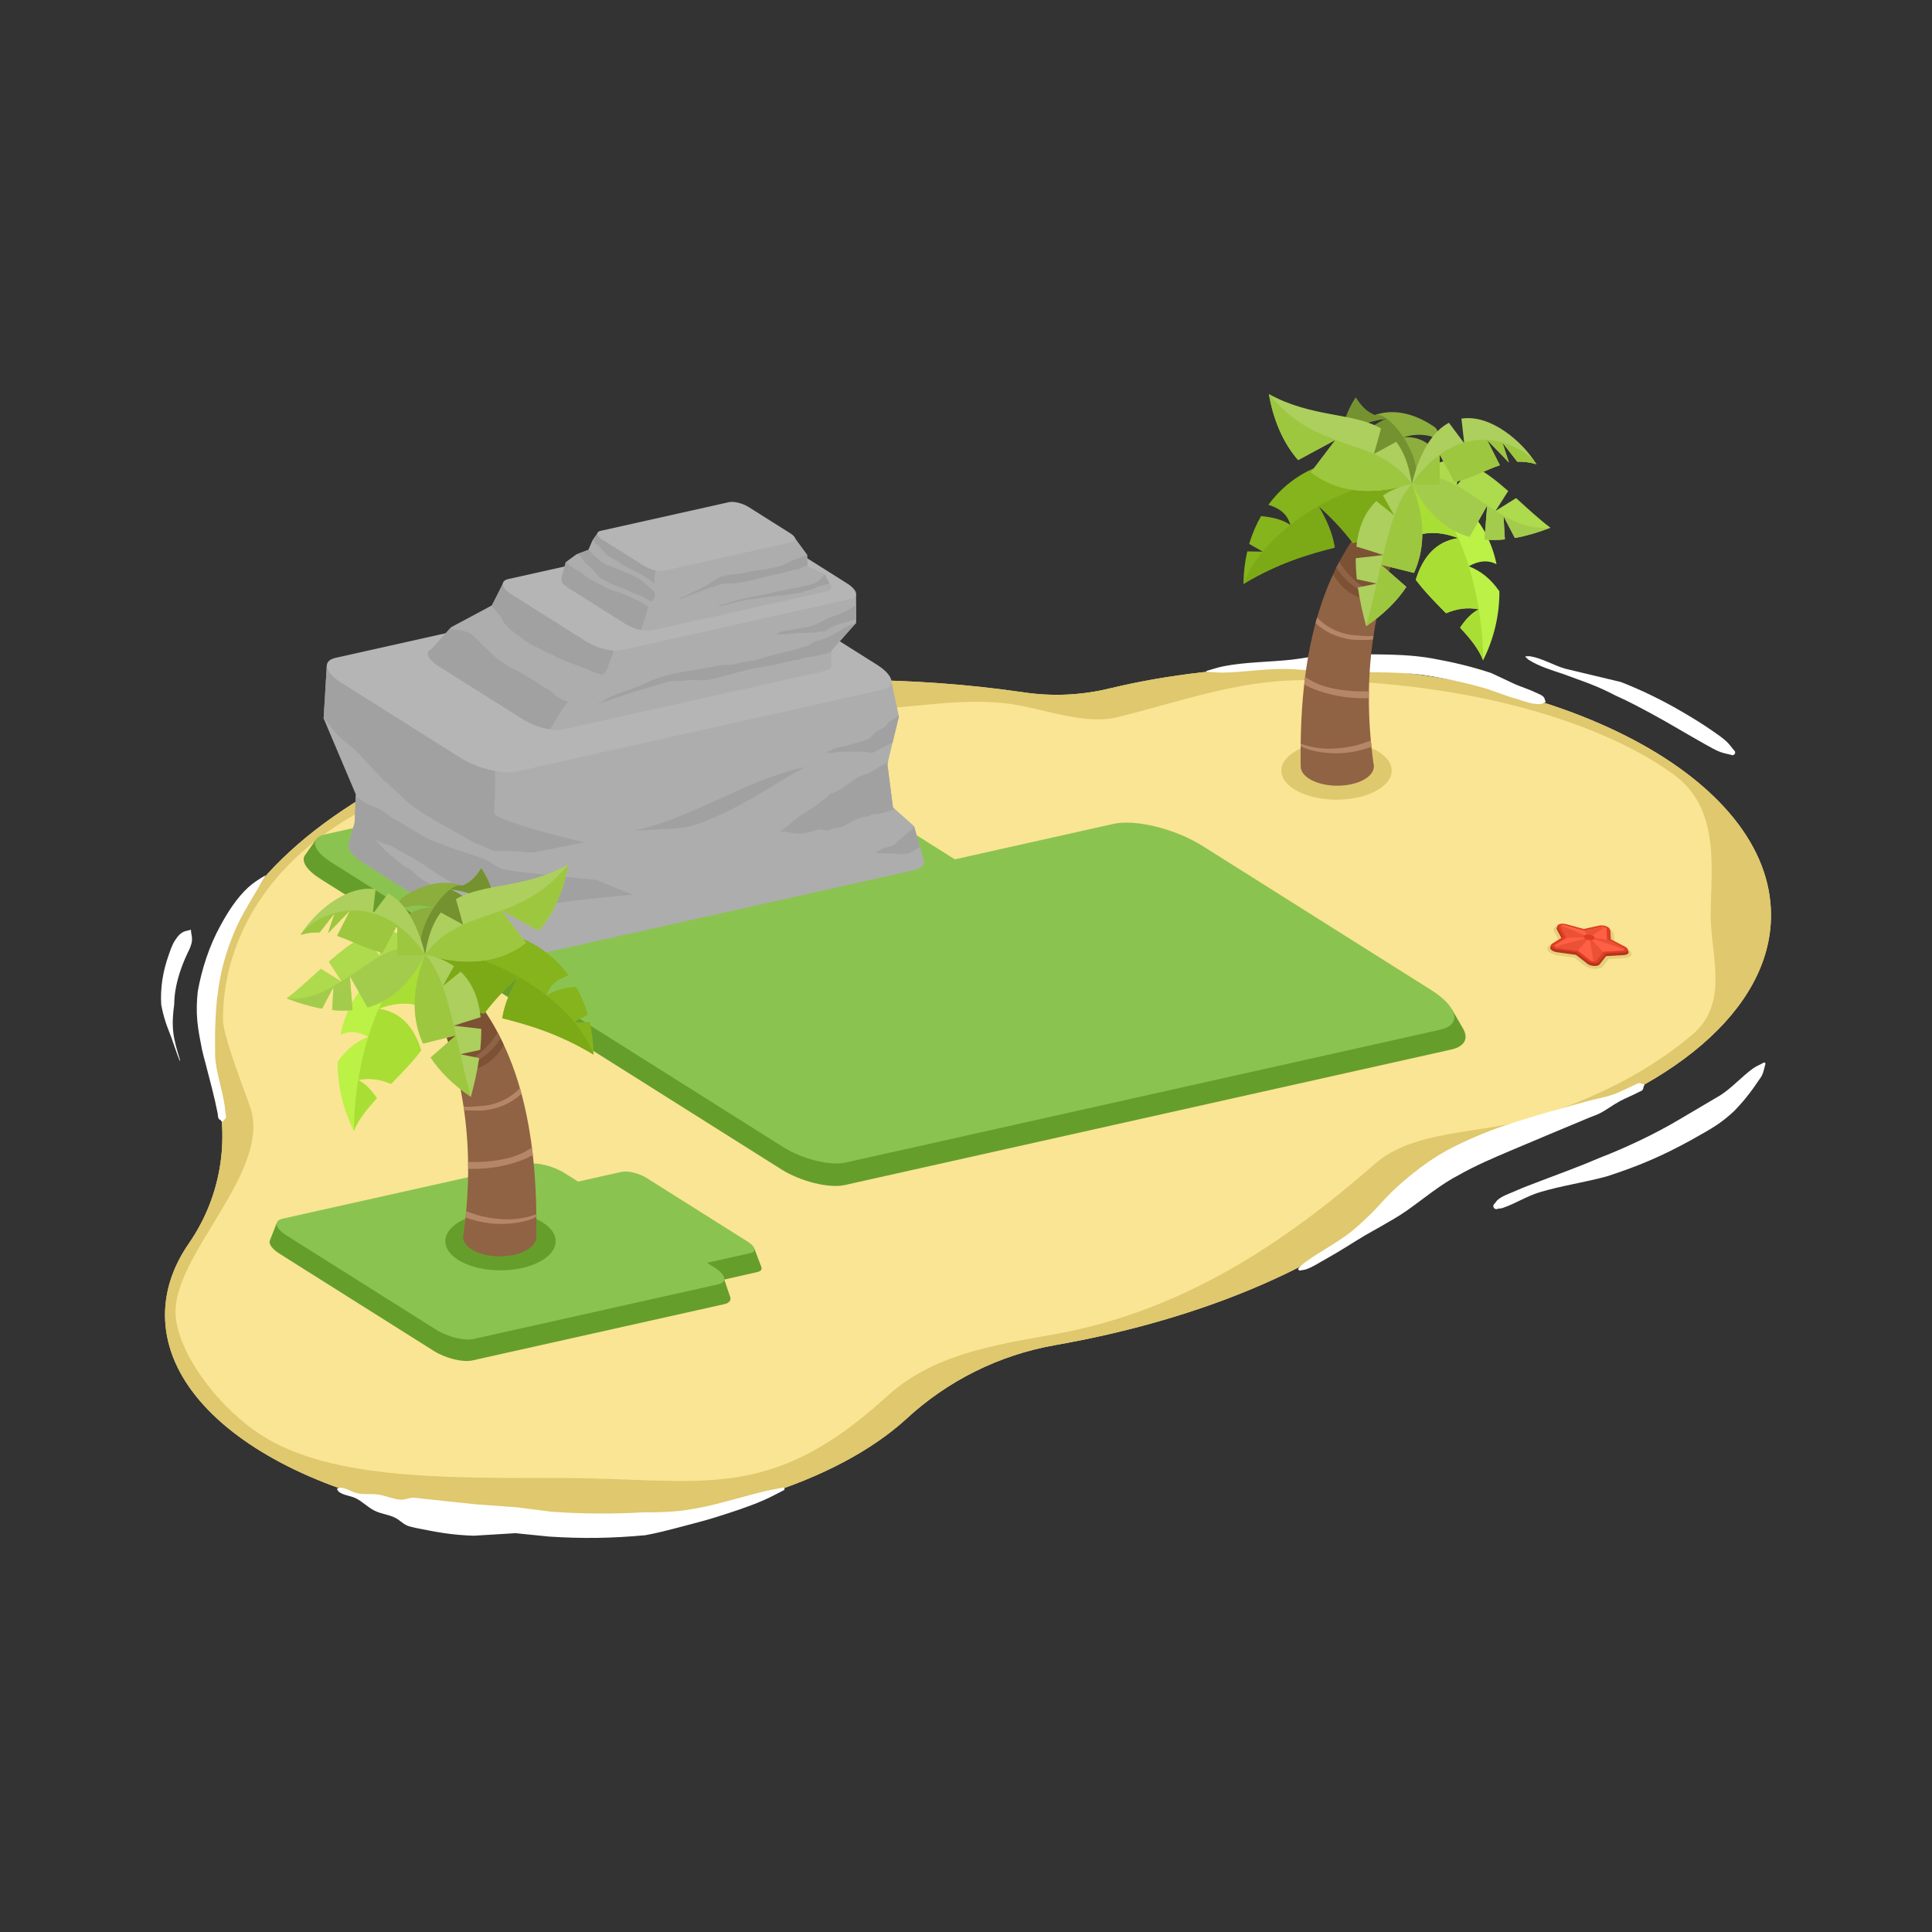<?xml version="1.0" encoding="UTF-8" standalone="no"?><!DOCTYPE svg PUBLIC "-//W3C//DTD SVG 1.1//EN" "http://www.w3.org/Graphics/SVG/1.1/DTD/svg11.dtd"><svg width="100%" height="100%" viewBox="0 0 300 300" version="1.1" xmlns="http://www.w3.org/2000/svg" xmlns:xlink="http://www.w3.org/1999/xlink" xml:space="preserve" xmlns:serif="http://www.serif.com/" style="fill-rule:evenodd;clip-rule:evenodd;stroke-linejoin:round;stroke-miterlimit:2;"><rect x="0" y="0" width="300" height="300" fill="#333333" stroke="none"/><g id="_250" serif:id="250"><g id="_10" serif:id="10"><g><path d="M163.753,208.884c-8.617,1.531 -16.613,5.508 -23.034,11.456c-10.67,9.722 -30.658,16.328 -53.547,16.328c-33.97,0 -61.549,-14.551 -61.549,-32.474c-0,-3.921 1.319,-7.68 3.737,-11.161c5.138,-7.446 6.539,-16.852 3.792,-25.473c-0.96,-2.916 -1.453,-5.918 -1.453,-8.98c-0,-29.245 45,-52.988 100.429,-52.988c9.26,0 18.228,0.663 26.745,1.903c4.503,0.683 9.096,0.474 13.518,-0.615c9.024,-2.159 19.021,-3.333 29.534,-3.333c40.331,0 73.075,17.277 73.075,38.556c-0,14.72 -15.668,27.524 -38.678,34.02c-6.775,1.901 -13.042,5.289 -18.342,9.918c-12.255,10.663 -31.435,18.851 -54.227,22.843Z" style="fill:#f9e594;"/><path d="M163.753,208.884c-8.617,1.531 -16.613,5.508 -23.034,11.456c-10.67,9.722 -30.658,16.328 -53.547,16.328c-33.97,0 -61.549,-14.551 -61.549,-32.474c-0,-3.921 1.319,-7.68 3.737,-11.161c5.138,-7.446 6.539,-16.852 3.792,-25.473c-0.96,-2.916 -1.453,-5.918 -1.453,-8.98c-0,-29.245 45,-52.988 100.429,-52.988c9.26,0 18.228,0.663 26.745,1.903c4.503,0.683 9.096,0.474 13.518,-0.615c9.024,-2.159 19.021,-3.333 29.534,-3.333c40.331,0 73.075,17.277 73.075,38.556c-0,14.72 -15.668,27.524 -38.678,34.02c-6.775,1.901 -13.042,5.289 -18.342,9.918c-12.255,10.663 -31.435,18.851 -54.227,22.843Zm-0.203,-1.663c21.836,-3.825 38.303,-16.353 50.037,-26.562c5.818,-5.081 15.663,-4.604 23.093,-6.688c10.769,-3.041 19.849,-7.926 26.208,-13.405c5.649,-4.866 2.749,-12.259 2.749,-18.378c-0,-7.179 1.651,-16.604 -5.829,-21.986c-12.685,-9.129 -34.636,-14.583 -57.714,-14.583c-10.126,-0 -19.927,3.668 -28.621,5.747c-4.996,1.228 -11.203,-1.249 -16.29,-2.019c-8.303,-1.208 -16.029,0.86 -25.055,0.86c-32.136,0 -64.073,6.596 -81.738,19.307c-10.799,7.771 -15.772,18.447 -15.772,28.812c-0,2.57 3.469,11.279 4.274,13.727c0.005,0.014 0.009,0.028 0.014,0.042c3.18,9.981 -12.229,22.907 -11.636,32.099c0.376,5.824 6.086,13.51 12.167,17.886c10.588,7.619 28.474,7.429 47.735,7.429c21.524,0 32.03,4.18 50.411,-12.555c7.07,-6.549 16.467,-8.045 25.956,-9.731l0.011,-0.002Z" style="fill:#dfc86d;"/><path d="M50.297,131.701l63.024,-14.082c2.442,-0.545 6.862,0.548 9.865,2.44l25.296,15.94l25.125,-5.614c3.487,-0.779 9.8,0.782 14.088,3.485l36.182,22.799c0.281,0.177 0.545,0.354 0.794,0.531l0.775,-0.492l1.643,2.853c0.059,0.099 0.115,0.197 0.169,0.295c0.761,1.462 0.154,2.656 -1.927,3.121l-94.146,21.036c-2.442,0.546 -6.862,-0.548 -9.865,-2.44l-71.578,-45.103c-2.138,-1.348 -2.985,-2.739 -2.414,-3.626c0.022,-0.033 0.046,-0.065 0.071,-0.098l1.663,-2.381l1.235,1.336Z" style="fill:#669e2c;"/><path d="M148.266,133.439l24.638,-5.506c3.419,-0.763 9.609,0.768 13.815,3.418l35.48,22.357c4.206,2.65 4.844,5.422 1.425,6.186l-92.319,20.627c-2.394,0.535 -6.729,-0.537 -9.674,-2.392l-70.189,-44.229c-2.945,-1.855 -3.392,-3.796 -0.998,-4.331l63.344,-14.154c2.394,-0.534 6.728,0.538 9.673,2.393l24.805,15.631Z" style="fill:#8bc350;"/><path d="M118.187,196.653c0.195,0.405 0.015,0.734 -0.567,0.864l-5.156,1.171l0.887,2.603c0.026,0.069 0.047,0.137 0.064,0.203c0.098,0.474 -0.205,0.848 -0.933,1.011l-39.142,8.745c-1.479,0.331 -4.158,-0.332 -5.978,-1.478l-23.933,-15.082c-1.111,-0.699 -1.647,-1.419 -1.559,-1.948l-0.01,-0.003l0.021,-0.053c0.017,-0.051 0.036,-0.101 0.059,-0.15l1.047,-2.661l4.408,1.115l34.559,-7.722c1.479,-0.331 4.157,0.332 5.977,1.479l2.125,1.338l6.956,-1.554c0.999,-0.223 2.807,0.224 4.035,0.998l14.184,8.938l1.91,-0.578l1.046,2.764Z" style="fill:#669e2c;"/><path d="M89.767,183.478l6.756,-1.51c0.97,-0.217 2.726,0.218 3.918,0.969l15.69,9.887c1.193,0.752 1.374,1.538 0.405,1.755l-6.756,1.509l1.167,0.735c1.767,1.114 2.035,2.279 0.598,2.6l-38.011,8.493c-1.437,0.321 -4.038,-0.323 -5.805,-1.436l-23.243,-14.646c-1.767,-1.114 -2.035,-2.278 -0.598,-2.599l38.011,-8.493c1.437,-0.321 4.038,0.322 5.805,1.435l2.063,1.301Z" style="fill:#8bc350;"/></g><g><path d="M242.016,145.957l-0.724,-1.357c-0.167,-0.314 -0.006,-0.611 0.421,-0.774c0.428,-0.163 1.053,-0.168 1.631,-0.011l2.5,0.678l2.158,-0.478c0.499,-0.11 1.142,-0.052 1.679,0.153c0.536,0.205 0.881,0.523 0.898,0.831l0.074,1.329l2.057,1.062c0.476,0.246 0.713,0.579 0.617,0.869c-0.095,0.29 -0.508,0.491 -1.075,0.524l-2.455,0.144l-0.885,1.134c-0.205,0.262 -0.703,0.409 -1.299,0.384c-0.595,-0.026 -1.194,-0.22 -1.562,-0.507l-1.592,-1.24l-2.604,-0.362c-0.603,-0.083 -1.147,-0.325 -1.419,-0.631c-0.273,-0.306 -0.231,-0.627 0.109,-0.837l1.471,-0.911Zm-0.013,1.537l3.036,0.421c0.176,0.024 0.34,0.087 0.448,0.171l1.855,1.446l1.033,-1.322c0.059,-0.077 0.19,-0.127 0.356,-0.137l2.861,-0.167l-2.398,-1.238c-0.139,-0.072 -0.222,-0.166 -0.227,-0.256l-0.087,-1.549l-2.515,0.557c-0.146,0.032 -0.328,0.024 -0.497,-0.022l-2.915,-0.79l0.844,1.583c0.049,0.091 0.02,0.18 -0.079,0.241l-1.715,1.062Zm4.369,-2.816c0.007,0.004 0.013,0.009 0.019,0.014l0.002,-0c-0.007,-0.005 -0.014,-0.01 -0.021,-0.014Z" style="fill:#e5d079;"/><path d="M250.048,144.626c0.006,0.021 0.009,0.042 0.01,0.063c0,-0 0.084,1.503 0.084,1.503l2.605,1.203l0.124,0.387l0.001,0.003c0.019,0.06 0.02,0.12 0.001,0.178c-0.062,0.19 -0.333,0.322 -0.706,0.344l-2.775,0.163l-1.001,1.282c-0.135,0.172 -0.462,0.269 -0.853,0.252c-0.391,-0.017 -0.785,-0.144 -1.027,-0.333l-1.799,-1.402l-2.944,-0.408c-0.396,-0.055 -0.753,-0.214 -0.932,-0.415c-0.096,-0.108 -0.133,-0.218 -0.112,-0.319c0.005,-0.019 0.012,-0.039 0.019,-0.058l0.117,-0.354l1.711,-0.848l-0.819,-1.535c-0.045,-0.084 -0.054,-0.166 -0.03,-0.241c0.002,-0.006 0.125,-0.35 0.125,-0.35l4.08,0.842l4.052,-0.291l0.069,0.334Z" style="fill:#b6341e;"/><path d="M241.859,144.006c-0.108,-0.202 -0.004,-0.393 0.27,-0.498c0.275,-0.105 0.677,-0.107 1.049,-0.007c-0,0 2.767,0.75 2.767,0.75l2.387,-0.528c0.321,-0.071 0.735,-0.034 1.08,0.098c0.345,0.132 0.566,0.336 0.578,0.534c-0,0 0.082,1.471 0.082,1.471l2.277,1.176c0.306,0.158 0.458,0.372 0.396,0.558c-0.061,0.187 -0.326,0.316 -0.691,0.337c-0,0 -2.717,0.16 -2.717,0.16l-0.98,1.254c-0.132,0.169 -0.452,0.264 -0.835,0.247c-0.383,-0.016 -0.768,-0.141 -1.004,-0.326c-0,0 -1.762,-1.372 -1.762,-1.372l-2.882,-0.4c-0.387,-0.054 -0.737,-0.209 -0.912,-0.406c-0.176,-0.196 -0.149,-0.403 0.07,-0.538c0,-0 1.628,-1.008 1.628,-1.008l-0.801,-1.502Zm0.502,-0.012l0.87,1.63l-1.767,1.094c-0.111,0.069 -0.125,0.174 -0.036,0.273c0.089,0.1 0.267,0.179 0.463,0.206l3.129,0.434l1.912,1.49c0.12,0.094 0.315,0.157 0.51,0.165c0.194,0.009 0.356,-0.039 0.423,-0.125l1.064,-1.362l2.949,-0.173c0.185,-0.011 0.319,-0.076 0.351,-0.171c0.031,-0.095 -0.046,-0.203 -0.202,-0.283l-2.471,-1.276l-0.09,-1.597c-0.005,-0.1 -0.117,-0.204 -0.292,-0.271c-0.175,-0.067 -0.385,-0.086 -0.548,-0.05l-2.592,0.574l-3.003,-0.814c-0.189,-0.051 -0.393,-0.05 -0.532,0.003c-0.14,0.054 -0.192,0.15 -0.138,0.253Z" style="fill:#df3e22;"/><path d="M242.361,143.994c-0.054,-0.103 -0.002,-0.199 0.138,-0.253c0.139,-0.053 0.343,-0.054 0.532,-0.003l3.003,0.814l2.592,-0.574c0.163,-0.036 0.373,-0.017 0.548,0.05c0.175,0.067 0.287,0.171 0.292,0.271l0.09,1.597l2.471,1.276c0.156,0.08 0.233,0.188 0.202,0.283c-0.032,0.095 -0.166,0.16 -0.351,0.171l-2.949,0.173l-1.064,1.362c-0.067,0.086 -0.229,0.134 -0.423,0.125c-0.195,-0.008 -0.39,-0.071 -0.51,-0.165l-1.912,-1.49l-3.129,-0.434c-0.196,-0.027 -0.374,-0.106 -0.463,-0.206c-0.089,-0.099 -0.075,-0.204 0.036,-0.273l1.767,-1.094l-0.87,-1.63Z" style="fill:#ff6045;"/><path d="M243.231,145.624l-0.87,-1.63c-0.054,-0.103 -0.002,-0.199 0.138,-0.253l4.304,1.814l-3.572,0.069Zm3.572,-0.069l-0.769,-1.003l2.592,-0.574c0.163,-0.036 0.373,-0.017 0.548,0.05l-2.371,1.527Zm-0,0l2.753,0.341l2.471,1.276c0.156,0.08 0.233,0.188 0.202,0.283l-5.426,-1.9Zm-0,0l2.126,2.244l-1.064,1.362c-0.067,0.086 -0.229,0.134 -0.423,0.125l-0.639,-3.731Zm-0,0l-1.783,2.076l-3.129,-0.434c-0.196,-0.027 -0.374,-0.106 -0.463,-0.206l5.375,-1.436Z" style="fill:#eb5137;"/><path d="M246.178,145.161c0.334,-0.128 0.876,-0.061 1.208,0.149c0.333,0.21 0.332,0.484 -0.002,0.612c-0.334,0.128 -0.876,0.061 -1.209,-0.149c-0.332,-0.21 -0.331,-0.484 0.003,-0.612Z" style="fill:#df3e22;"/></g><path d="M121.534,230.997c0.115,-0.041 0.242,0.02 0.282,0.135c0.041,0.116 -0.02,0.242 -0.135,0.283c-1.008,0.508 -1.978,1.047 -3.021,1.503c-2.391,1.048 -4.897,1.845 -7.398,2.638c-1.804,0.572 -3.633,1.029 -5.455,1.509c-1.87,0.493 -3.706,0.981 -5.603,1.322c-2.473,0.229 -4.956,0.377 -7.442,0.413c-2.487,0.037 -4.976,-0.04 -7.456,-0.197l-5.268,-0.531l-6.495,0.394c-1.532,-0.052 -3.084,-0.18 -4.623,-0.408c-1.483,-0.22 -2.95,-0.531 -4.399,-0.81c-0.456,-0.122 -0.927,-0.185 -1.356,-0.385c-0.707,-0.33 -1.129,-0.853 -1.831,-1.2c-0.999,-0.495 -2.169,-0.581 -3.169,-1.084c-1.049,-0.528 -1.795,-1.341 -2.831,-1.887c-0.87,-0.46 -1.975,-0.459 -2.738,-1.064c-0.134,-0.106 -0.133,-0.197 -0.229,-0.338c-0.042,-0.014 -0.064,-0.06 -0.05,-0.101c0.015,-0.041 0.06,-0.064 0.101,-0.05c0.161,-0.054 0.213,-0.127 0.383,-0.128c0.956,-0.01 1.797,0.698 2.746,0.882c1.118,0.216 2.166,0.013 3.293,0.195c0.886,0.143 1.722,0.496 2.599,0.668c0.264,0.052 0.524,0.114 0.792,0.118c0.702,0.01 1.239,-0.293 1.938,-0.309c0.365,-0.008 0.723,0.076 1.085,0.106l8.463,0.902l6.623,0.488l5.236,0.671c2.384,0.182 4.777,0.267 7.171,0.283c2.396,0.016 4.791,-0.033 7.18,-0.183c2.179,0.029 4.341,-0.035 6.509,-0.334c4.08,-0.563 8.032,-1.887 12.021,-2.868c1.029,-0.254 2.048,-0.417 3.077,-0.633Zm80.408,-33.73c-0.117,0.061 -0.261,0.016 -0.322,-0.1c-0.061,-0.117 -0.015,-0.261 0.101,-0.322c0.26,-0.237 0.466,-0.485 0.75,-0.698c2.333,-1.75 5.071,-3.073 7.386,-4.932c1.117,-0.896 2.121,-1.877 3.134,-2.844c1.062,-1.074 1.997,-2.19 3.053,-3.228c1.081,-1.063 2.236,-2.03 3.41,-2.979c1.602,-1.294 3.311,-2.462 5.166,-3.507c2.928,-1.543 5.945,-2.847 9.055,-3.894c4.25,-1.431 8.569,-2.598 12.891,-3.792c1.3,-0.36 2.609,-0.561 3.884,-1.003c1.251,-0.433 2.414,-1.087 3.633,-1.618c0.136,-0.06 0.265,-0.153 0.414,-0.162c0.274,-0.015 0.319,0.088 0.585,0.157c0.085,-0.045 0.191,-0.013 0.237,0.072c0.045,0.085 0.013,0.191 -0.072,0.237c-0.097,0.281 -0.029,0.389 -0.219,0.617c-0.104,0.124 -0.28,0.162 -0.422,0.239c-1.024,0.554 -2.117,0.964 -3.138,1.515c-1.1,0.593 -2.05,1.361 -3.171,1.911c-0.47,0.23 -0.973,0.383 -1.456,0.584c-4.129,1.715 -8.236,3.44 -12.353,5.184c-2.652,1.124 -5.303,2.25 -7.832,3.68c-3.046,1.563 -5.524,3.718 -8.248,5.624c-1.239,0.867 -2.536,1.59 -3.868,2.364c-0.874,0.514 -1.767,0.971 -2.653,1.501c-2,1.197 -3.97,2.503 -6.021,3.628c-1.013,0.556 -1.971,1.227 -3.046,1.594c-0.296,0.101 -0.573,0.115 -0.878,0.172Zm-167.165,-23.381c0.012,0.139 -0.092,0.261 -0.23,0.272c-0.139,0.011 -0.261,-0.092 -0.272,-0.231c-0.158,-0.106 -0.194,-0.035 -0.299,-0.194c-0.162,-0.245 -0.122,-0.57 -0.178,-0.857c-0.514,-2.639 -1.237,-5.234 -1.904,-7.827c-0.176,-0.686 -0.375,-1.352 -0.52,-2.046c-0.274,-1.413 -0.589,-2.905 -0.733,-4.434c-0.148,-1.578 -0.095,-3.165 0.073,-4.649c0.616,-3.417 1.735,-6.93 3.469,-10.112c1.203,-2.208 2.562,-4.359 4.365,-6.02c0.812,-0.747 1.694,-1.281 2.62,-1.845c0.011,-0.011 0.029,-0.011 0.039,0.001c0.011,0.011 0.011,0.029 -0.001,0.039c-0.59,0.874 -1.016,1.774 -1.573,2.693c-1.193,1.972 -2.391,3.98 -3.3,6.162c-1.286,3.083 -2.184,6.343 -2.524,9.526c-0.133,0.783 -0.195,1.602 -0.255,2.435c-0.147,2.014 -0.192,4.093 -0.152,6.005c-0.007,0.655 -0.015,1.3 0.063,1.95c0.323,2.674 1.318,5.259 1.542,7.954c0.026,0.308 0.15,0.639 0.03,0.926c-0.075,0.178 -0.119,0.12 -0.26,0.252Zm-6.809,-9.243c0.008,0.022 -0.003,0.046 -0.025,0.054c-0.022,0.008 -0.046,-0.004 -0.054,-0.025c-0.467,-1.134 -0.836,-2.345 -1.269,-3.539c-0.295,-0.814 -0.629,-1.582 -0.895,-2.4c-0.298,-0.914 -0.519,-1.805 -0.691,-2.726c-0.162,-2.565 0.259,-5.183 1.133,-7.64c0.288,-0.81 0.549,-1.649 1.021,-2.361c0.3,-0.453 0.598,-0.881 1.051,-1.171c0.482,-0.308 0.688,-0.252 1.229,-0.419c0.033,-0.051 0.1,-0.066 0.152,-0.034c0.051,0.033 0.066,0.101 0.033,0.152c0.044,0.614 0.207,0.865 0.158,1.486c-0.029,0.369 -0.135,0.7 -0.261,1.05c-0.117,0.326 -0.29,0.629 -0.437,0.944c-1.168,2.505 -2.04,5.207 -2.059,7.94c-0.198,1.438 -0.32,2.886 -0.142,4.375c0.178,1.488 0.633,2.93 1.056,4.314Zm204.631,23.046c-0.225,0.135 -0.518,0.061 -0.653,-0.165c-0.134,-0.225 -0.06,-0.518 0.165,-0.653c0.173,-0.215 0.285,-0.418 0.497,-0.594c0.749,-0.62 1.719,-0.904 2.604,-1.304c1.314,-0.593 2.672,-1.086 4.027,-1.603c3.104,-1.185 6.23,-2.312 9.242,-3.62c2.144,-0.821 4.216,-1.733 6.259,-2.713c2.034,-0.976 4.034,-2.023 6.001,-3.189l6.435,-3.8c1.808,-1.175 3.249,-2.84 5.006,-4.122c0.526,-0.384 1.019,-0.551 1.582,-0.863c0.074,-0.092 0.21,-0.106 0.302,-0.031c0.092,0.075 0.106,0.21 0.031,0.302c-0.164,0.568 -0.219,1.032 -0.466,1.578c-0.142,0.314 -0.359,0.578 -0.55,0.867c-1.14,1.723 -2.415,3.331 -3.846,4.786c-0.815,0.756 -1.669,1.455 -2.586,2.078c-1.305,0.886 -2.717,1.612 -4.079,2.4c-2.1,1.16 -4.22,2.22 -6.397,3.153c-2.169,0.93 -4.389,1.737 -6.666,2.47c-3.418,0.935 -6.994,1.435 -10.424,2.466c-2.004,0.602 -3.775,1.771 -5.75,2.441c-0.25,0.085 -0.473,0.069 -0.734,0.116Zm-45.213,-83.385c-0.036,0.004 -0.069,-0.022 -0.073,-0.057c-0.004,-0.036 0.021,-0.069 0.057,-0.073c0.877,-0.248 1.712,-0.539 2.607,-0.715c3.499,-0.686 7.106,-0.64 10.656,-1.035c1.929,-0.214 3.795,-0.653 5.728,-0.794c1.598,-0.116 3.202,-0.052 4.8,-0.046c2.218,0.033 4.455,0.019 6.68,0.146c1.525,0.087 3.044,0.241 4.548,0.507c1.544,0.28 3.091,0.592 4.622,0.967c1.538,0.376 3.061,0.813 4.558,1.308l3.719,1.748c1.13,0.474 2.309,0.836 3.411,1.382c0.348,0.173 0.733,0.288 0.985,0.582c0.214,0.249 0.145,0.326 0.267,0.629c0.054,0.022 0.08,0.084 0.058,0.137c-0.021,0.054 -0.083,0.08 -0.136,0.058c-0.307,0.121 -0.334,0.254 -0.664,0.275c-1.576,0.102 -3.07,-0.696 -4.604,-1.06l-3.795,-1.328c-1.16,-0.344 -2.335,-0.645 -3.518,-0.922c-1.78,-0.417 -3.577,-0.772 -5.373,-1.067c-1.4,-0.238 -2.813,-0.365 -4.231,-0.44c-2.187,-0.117 -4.386,-0.108 -6.567,-0.139c-1.573,-0.038 -3.15,0.01 -4.725,-0.052c-2.386,-0.094 -4.732,-0.432 -7.122,-0.442c-3.169,-0.013 -6.318,0.533 -9.479,0.569c-0.817,0.01 -1.595,-0.097 -2.409,-0.138Zm49.514,-2.275c-0.032,-0.012 -0.048,-0.046 -0.037,-0.078c0.012,-0.031 0.047,-0.048 0.078,-0.036c0.247,-0.005 0.449,-0.048 0.692,-0.006c1.895,0.324 3.583,1.399 5.435,1.93l8.636,2.065c3.222,1.269 6.318,2.772 9.291,4.502c1.769,1.029 3.522,2.094 5.196,3.278c0.671,0.475 1.351,0.93 1.945,1.499c0.431,0.412 0.716,0.847 1.102,1.302c0.198,0.125 0.258,0.388 0.133,0.586c-0.125,0.199 -0.388,0.258 -0.586,0.133c-0.577,-0.151 -1.093,-0.222 -1.651,-0.434c-0.766,-0.291 -1.469,-0.705 -2.186,-1.101c-2.825,-1.564 -5.565,-3.26 -8.402,-4.789c-1.872,-1.008 -3.742,-2.02 -5.701,-2.884c-1.303,-0.683 -2.587,-1.271 -3.919,-1.791c-1.355,-0.53 -2.729,-0.986 -4.122,-1.521c-1.843,-0.623 -3.744,-1.173 -5.389,-2.201c-0.208,-0.13 -0.33,-0.294 -0.515,-0.454Z" style="fill:#fff;"/><g><g><path d="M54.16,130.979l0.907,-3.232l0.173,-4.414l-4.986,-11.772l0.496,-8.241l87.677,2.559l1.154,5.379l-1.788,7.398l0.865,6.72l3.273,2.895l1.537,5.436l-0.008,0c0.077,0.65 -0.38,1.158 -1.401,1.386l-57.977,12.954c-2.191,0.49 -6.158,-0.492 -8.853,-2.19l-18.797,-11.844c-1.75,-1.103 -2.537,-2.239 -2.272,-3.034Z" style="fill:#adadad;"/><path d="M141.962,128.379l0.892,3.157c-0.654,0.232 -1.202,0.765 -1.848,0.981c-0.849,0.282 -2.281,-0 -3.18,-0c-0.129,-0 -1.529,0.06 -1.689,-0.1c-0.179,-0.179 0.43,-0.331 0.497,-0.397c0.533,-0.534 1.815,-0.425 2.384,-0.994c0.684,-0.684 1.926,-1.627 2.882,-2.583c0.02,-0.02 0.041,-0.042 0.062,-0.064Zm-2.412,-17.265l0.031,0.144l-0.98,4.055c-0.421,0.212 -0.893,0.421 -1.272,0.61c-0.555,0.277 -1.149,0.624 -1.689,0.894c-0.386,0.193 -0.92,-0.099 -1.292,-0.099l-3.775,-0c-0.278,-0 -1.914,0.372 -2.186,0.099c-0.122,-0.122 0.654,-0.257 0.695,-0.298c0.516,-0.516 1.872,-0.524 2.683,-0.795c0.953,-0.318 2.025,-0.466 2.881,-0.894c0.514,-0.257 0.921,-0.722 1.193,-0.994c0.505,-0.505 1.233,-0.636 1.689,-1.093c0.21,-0.21 0.495,-0.694 0.894,-0.894c0.379,-0.189 0.748,-0.479 1.128,-0.735Zm-1.667,7.168l-0.09,0.374l0.865,6.72l0.269,0.238c-0.12,0.053 -0.232,0.109 -0.306,0.146c-0.627,0.314 -1.375,0.359 -2.087,0.596c-0.258,0.086 -1.225,0.033 -1.391,0.199c-0.327,0.327 -1.264,0.234 -1.788,0.497c-0.759,0.379 -1.515,0.807 -2.286,1.192c-0.672,0.336 -1.47,0.238 -2.186,0.596c-0.483,0.242 -1.36,-0.132 -1.887,0c-0.473,0.118 -0.908,0.26 -1.392,0.398c-1.002,0.286 -2.092,0.247 -3.08,-0c-0.306,-0.077 -0.671,-0.1 -0.993,-0.1c-0.169,0 -0.497,-0.099 -0.497,-0.099c-0,-0 0.37,-0.073 0.497,-0.199c0.292,-0.292 0.974,-0.676 1.391,-1.093c0.977,-0.977 2.492,-1.794 3.676,-2.583c0.619,-0.413 1.131,-0.963 1.59,-1.193c0.273,-0.136 0.505,-0.599 0.795,-0.695c1.19,-0.397 2.739,-1.508 3.776,-2.286c0.863,-0.647 2.089,-0.782 2.98,-1.391c0.673,-0.459 1.456,-0.844 2.144,-1.317Zm-87.629,-6.728l0.496,-8.234l27.041,0.789c-0.016,0.693 -0.043,1.387 -0.08,2.076c-0.157,3.001 -0.264,6.058 -0.596,9.042c-0.403,3.629 -0.067,7.304 -0.397,10.93c-0.123,1.35 13.97,4.631 13.97,4.631l-7.761,1.585c-0,-0 -6.216,-0.376 -6.169,-0.238c-1.435,-0.559 -2.923,-1.144 -4.237,-1.92c-2.867,-1.692 -5.912,-3.146 -8.585,-5.151c-1.479,-1.109 -2.712,-2.654 -4.261,-3.815c-0.374,-0.281 -0.681,-0.745 -1.017,-1.081c-1.129,-1.129 -2.176,-2.367 -3.307,-3.498c-0.93,-0.93 -2.074,-1.671 -2.989,-2.607c-0.761,-0.78 -1.279,-1.793 -2.108,-2.509Zm30.433,33.623c-0.033,0.802 -0.212,1.801 -0.252,2.73c-1.777,-0.368 -3.692,-1.096 -5.206,-2.05l-18.797,-11.844c-1.75,-1.103 -2.537,-2.239 -2.272,-3.034l0.907,-3.232l0.164,-4.178c0.384,0.335 0.775,0.661 1.201,0.923c0.925,0.57 2.011,0.828 2.925,1.399c0.53,0.331 1.043,0.871 1.59,1.145c1.496,0.748 3.332,1.965 5.087,2.989c0.835,0.487 1.731,0.705 2.608,1.081c2.077,0.89 4.421,1.45 6.677,2.352c0.588,0.236 0.873,0.564 1.399,0.827c0.345,0.173 0.692,0.351 1.041,0.534c0.187,0.465 14.797,1.805 14.797,1.805l5.656,2.286c-0,-0 -17.891,1.606 -17.366,2.658c-0.04,-0.012 -0.081,-0.023 -0.122,-0.033c-1.633,-0.409 -2.978,-0.949 -4.388,-1.654c-0.938,-0.469 -2.273,-0.578 -3.243,-1.208c-0.897,-0.582 -1.948,-0.967 -2.862,-1.526c-1.442,-0.883 -2.889,-1.799 -4.26,-2.735c-1.11,-0.757 -2.382,-1.509 -3.561,-2.098c-0.5,-0.25 -0.987,-0.711 -1.527,-0.89c-0.598,-0.2 -1.299,-0.428 -1.844,-0.7c-0.239,-0.119 -0.441,-0.187 -0.572,-0.318c-0.048,-0.047 -0.191,-0.064 -0.191,-0.064l0.254,0.255c0.201,0.2 0.33,0.421 0.509,0.636c0.456,0.547 0.973,1.02 1.526,1.462c0.763,0.61 1.513,1.262 2.29,1.845c0.388,0.291 0.935,0.476 1.272,0.826c0.418,0.435 1.032,0.994 1.589,1.272c1.373,0.686 2.413,1.938 3.752,2.607c0.414,0.207 0.763,0.742 1.209,0.891c0.751,0.25 1.447,1.012 2.225,1.272c0.968,0.322 1.943,0.753 2.926,1.081c0.397,0.132 0.773,0.514 1.144,0.699c0.766,0.383 1.598,0.936 2.417,1.208c0.317,0.106 0.682,0.391 0.954,0.573c0.109,0.073 0.224,0.142 0.344,0.208Zm17.758,-16.166c9.381,-2.101 17.495,-7.983 26.571,-9.898c-5.716,3.068 -10.733,6.94 -17.527,9.111c-1.602,0.511 -5.971,0.554 -9.044,0.787Z" style="fill:#a1a1a1;"/><path d="M117.705,91.582c-2.644,-1.667 -6.537,-2.63 -8.687,-2.149l-56.887,12.71c-2.15,0.481 -1.748,2.224 0.897,3.89l18.443,11.622c2.644,1.666 6.537,2.629 8.687,2.149l56.886,-12.711c2.15,-0.48 1.749,-2.223 -0.896,-3.89l-18.443,-11.621Z" style="fill:#b5b5b5;"/></g><g><path d="M66.477,101.274c0.077,-0.217 0.266,-0.397 0.572,-0.524l3.006,-3.36l6.333,-3.387l1.687,-3.337l54.861,1.638l0.003,4.411l-3.837,4.325l0,2.268c-0.005,0.403 -0.329,0.716 -0.988,0.863l-40.657,9.085c-1.537,0.343 -4.319,-0.345 -6.209,-1.536l-13.182,-8.306c-1.21,-0.762 -1.763,-1.547 -1.601,-2.103l-0.027,-0.001l0.039,-0.036Z" style="fill:#adadad;"/><path d="M132.939,96.682l-0,0.033l-3.837,4.325l0,0.149c-0.294,0.095 -0.582,0.204 -0.864,0.345c-0.175,0.088 -0.503,-0.02 -0.678,0.068c-0.915,0.458 -2.456,0.312 -3.459,0.814c-0.367,0.183 -0.923,0.02 -1.289,0.203c-0.355,0.178 -0.762,0.141 -1.153,0.272c-1.281,0.427 -2.749,0.582 -4.138,0.814c-2.478,0.413 -4.91,1.348 -7.326,1.831c-1.23,0.246 -2.562,-0.07 -3.798,0.136c-0.856,0.142 -1.898,-0.069 -2.714,0.203c-2.047,0.683 -4.386,1.236 -6.579,1.967c-0.949,0.317 -1.912,0.643 -2.849,1.018c-0.335,0.134 -0.676,0.225 -1.018,0.339c-0.135,0.045 -0.407,0.279 -0.407,0.136c0,-0.091 0.238,-0.125 0.272,-0.136c0.405,-0.135 0.885,-0.612 1.288,-0.814c1.834,-0.917 3.874,-1.326 5.698,-2.238c3.52,-1.76 7.586,-1.992 11.532,-2.781c0.93,-0.187 2.026,-0.043 2.916,-0.34c1.183,-0.394 2.433,-0.358 3.595,-0.746c1.648,-0.549 3.439,-0.927 5.156,-1.356c0.584,-0.147 1.168,-0.424 1.763,-0.543c0.579,-0.116 1.106,-0.667 1.696,-0.814c1.362,-0.341 2.711,-0.993 3.866,-1.764c0.661,-0.44 1.548,-0.739 2.239,-1.085c0.018,-0.009 0.048,-0.021 0.088,-0.036Zm-0.002,-2.719l0.001,2.112c-0.466,0.192 -0.946,0.383 -1.444,0.507c-1.002,0.251 -2.627,0.728 -3.323,1.425c-0.142,0.141 -0.748,0 -0.95,0.068c-0.739,0.246 -1.988,0.203 -2.781,0.203c-0.958,0 -1.901,0.204 -2.849,0.204l-1.425,-0c0,-0 0.376,-0.053 0.543,-0.136c0.279,-0.139 0.688,-0.273 1.018,-0.339c1.249,-0.25 2.535,-0.426 3.798,-0.679c1.477,-0.295 2.295,-1.104 3.663,-1.56c0.787,-0.262 1.868,-0.638 2.578,-1.085c0.337,-0.213 0.765,-0.53 1.171,-0.72Z" style="fill:#a1a1a1;"/><path d="M76.294,94.053l0.094,-0.05l1.687,-3.337l20.344,0.607c-0.669,2.351 -3.42,11.155 -4.362,13.038c-0.022,0.044 -0.245,0.23 -0.594,0.505c-0.079,-0.018 -0.153,-0.042 -0.218,-0.074c-0.359,-0.18 -0.859,-0.301 -1.259,-0.434c-0.326,-0.109 -0.65,-0.362 -0.998,-0.478c-1.449,-0.483 -2.909,-1.102 -4.385,-1.693c-0.503,-0.201 -0.792,-0.534 -1.259,-0.651c-0.56,-0.14 -1.012,-0.485 -1.519,-0.738c-0.974,-0.487 -1.934,-0.903 -2.778,-1.606c-1.177,-0.981 -2.362,-1.554 -3.039,-2.909c-0.337,-0.673 -0.947,-1.3 -1.433,-1.867c-0.082,-0.095 -0.181,-0.2 -0.281,-0.313Z" style="fill:#a1a1a1;"/><path d="M88.218,108.957c-0.008,0.007 -0.015,0.014 -0.022,0.021c-0.76,0.761 -2.489,3.766 -2.777,4.273c-1.381,-0.211 -2.959,-0.767 -4.171,-1.531l-13.182,-8.306c-1.21,-0.762 -1.763,-1.547 -1.601,-2.103l-0.027,-0.001l0.039,-0.036c0.077,-0.217 0.266,-0.397 0.572,-0.524l2.805,-3.135c0.116,0.013 0.245,0.004 0.339,0.051c0.429,0.214 0.944,0.068 1.39,0.217c0.416,0.138 0.872,0.197 1.259,0.391c0.69,0.345 1.164,0.946 1.779,1.562c0.825,0.825 1.671,1.684 2.605,2.431c0.661,0.529 1.458,1.098 2.214,1.476c0.258,0.129 0.58,0.199 0.825,0.348c1.045,0.633 2.105,1.29 3.169,1.91c0.424,0.247 0.835,0.639 1.256,0.85c0.291,0.145 0.741,0.343 0.958,0.583c0.218,0.24 0.57,0.588 0.868,0.738c0.287,0.143 0.569,0.371 0.869,0.52c0.265,0.133 0.572,0.134 0.825,0.261c0.002,0.001 0.005,0.003 0.008,0.004Z" style="fill:#a1a1a1;"/><path d="M119.972,83.304c-1.655,-1.043 -4.09,-1.646 -5.436,-1.345l-35.595,7.954c-1.346,0.3 -1.095,1.391 0.56,2.434l11.541,7.271c1.655,1.043 4.09,1.646 5.436,1.345l35.595,-7.953c1.346,-0.301 1.094,-1.392 -0.56,-2.434l-11.541,-7.272Z" style="fill:#b5b5b5;"/></g><g><path d="M92.764,82.831l30.732,0.8l1.831,2.5l0.073,1.81l2.674,1.239l0.756,1.442c0.458,0.547 0.346,1.019 -0.389,1.184l-27.205,6.078c-1.028,0.23 -2.889,-0.231 -4.154,-1.028l-8.82,-5.557c-0.875,-0.552 -1.237,-1.121 -1.036,-1.495l-0.054,-0.001l0.686,-2.518l1.635,-1.202l1.867,-0.7l0.618,-1.429l0.786,-1.123Z" style="fill:#adadad;"/><path d="M125.319,86.12l0.008,0.011l0.068,1.687c-0.402,0.131 -0.797,0.266 -1.169,0.452c-0.318,0.159 -0.713,0.152 -1.077,0.243c-0.691,0.173 -1.353,0.417 -2.049,0.556c-1.31,0.262 -2.651,0.564 -3.959,0.938c-0.522,0.149 -1.116,0.221 -1.598,0.382c-0.163,0.054 -0.359,-0.019 -0.521,0.035c-0.969,0.323 -2.259,0 -3.195,0.312c-1.365,0.455 -2.826,0.986 -4.272,1.528c-0.486,0.183 -0.996,0.359 -1.458,0.591c-0.146,0.072 -0.33,0.107 -0.487,0.139c-0.09,0.018 -0.277,-0 -0.277,-0c-0,-0 0.195,-0.05 0.277,-0.105c0.137,-0.091 0.329,-0.18 0.487,-0.243c0.486,-0.194 0.985,-0.423 1.458,-0.66c0.543,-0.271 1.136,-0.502 1.633,-0.833c0.253,-0.169 0.594,-0.237 0.833,-0.417c0.557,-0.418 1.162,-0.841 1.771,-1.146c0.219,-0.109 0.547,-0.065 0.764,-0.174c0.339,-0.169 1.031,-0.196 1.494,-0.243c1.005,-0.1 2.034,-0.323 3.021,-0.521c0.572,-0.114 1.166,-0.12 1.737,-0.243c0.689,-0.147 1.396,-0.279 2.084,-0.417c0.443,-0.088 0.849,-0.337 1.215,-0.52c0.939,-0.47 2,-0.842 3.022,-1.251c0.068,-0.027 0.131,-0.062 0.19,-0.101Zm2.791,3.129l0.72,1.373c0.007,0.008 0.013,0.016 0.02,0.024c-0.282,0.021 -0.608,0.068 -0.7,0.16c-0.035,0.034 -0.174,-0.035 -0.208,-0c-0.184,0.183 -0.621,0.153 -0.869,0.277c-0.57,0.286 -1.253,0.505 -1.875,0.66c-0.311,0.078 -0.63,0.21 -0.938,0.313c-0.233,0.077 -0.527,-0.01 -0.764,0.069c-0.562,0.188 -1.167,0.17 -1.736,0.313c-0.373,0.093 -0.807,-0.024 -1.181,0.069c-1.058,0.265 -2.246,0.147 -3.265,0.487c-0.378,0.126 -0.864,0.007 -1.25,0.104c-1.031,0.257 -2.079,0.467 -3.126,0.729c-0.338,0.085 -0.652,0.243 -1.007,0.243l-0.59,0c-0,0 0.301,-0.067 0.451,-0.104c0.333,-0.083 0.647,-0.196 0.973,-0.278c0.938,-0.234 1.885,-0.571 2.848,-0.764c1.146,-0.229 2.265,-0.47 3.403,-0.66c0.502,-0.083 0.981,-0.325 1.494,-0.382c0.637,-0.071 1.259,-0.214 1.875,-0.382c0.611,-0.166 1.265,-0.181 1.875,-0.347c1.046,-0.285 2.293,-0.418 2.987,-1.111c0.271,-0.271 0.594,-0.526 0.863,-0.793Zm-36.029,-5.442l0.684,-0.976c-0.023,0.267 0.251,0.621 0.798,0.966l6.468,4.075c0.514,0.324 1.162,0.572 1.767,0.7c-0.028,0.276 -0.062,0.55 -0.116,0.824c-0.076,0.379 -0.092,0.812 -0.09,1.245c-1.602,-1.58 -3.855,-2.102 -5.741,-3.517c-0.596,-0.447 -1.607,-0.715 -1.91,-1.32c-0.098,-0.195 -0.372,-0.281 -0.486,-0.451c-0.231,-0.347 -0.504,-0.573 -0.729,-0.799c-0.068,-0.067 -0.238,-0.093 -0.278,-0.173c-0.042,-0.083 -0.074,-0.191 -0.139,-0.278c-0.031,-0.042 -0.129,-0.166 -0.228,-0.296Zm-2.325,2.178l1.604,-0.602l0.002,-0.005c0.805,0.803 1.638,1.605 2.475,2.163c0.304,0.203 0.735,0.28 1.077,0.417c0.647,0.259 1.293,0.538 1.944,0.799c0.489,0.195 0.921,0.434 1.39,0.59c0.387,0.129 0.642,0.399 1.007,0.521c0.205,0.068 0.372,0.329 0.556,0.451c0.659,0.44 1.165,1.1 1.803,1.568c0.014,0.241 0.091,0.692 -0.002,0.877c-0.109,0.219 -0.263,0.46 -0.423,0.703c-0.664,-0.387 -1.325,-0.838 -2.004,-1.064c-0.961,-0.32 -1.926,-0.833 -2.882,-1.215c-0.744,-0.298 -1.518,-0.533 -2.188,-0.938c-0.172,-0.104 -0.377,-0.227 -0.556,-0.313c-0.055,-0.026 -0.203,-0.029 -0.243,-0.069c-0.342,-0.342 -0.806,-0.831 -1.146,-1.285c-0.09,-0.12 -0.239,-0.345 -0.382,-0.417c-0.281,-0.141 -0.758,-0.654 -1.077,-0.972c-0.271,-0.271 -0.405,-0.688 -0.674,-0.957c-0.089,-0.089 -0.184,-0.172 -0.281,-0.252Zm10.961,8.232c-0.028,0.049 -0.054,0.098 -0.077,0.145c-0.094,0.188 -0.301,1.077 -0.382,1.32c-0.211,0.631 -0.703,2.062 -0.726,2.138c-0.835,-0.172 -1.737,-0.515 -2.45,-0.964l-8.82,-5.557c-0.875,-0.552 -1.237,-1.121 -1.036,-1.495l-0.054,-0.001l0.686,-2.518l0.074,-0.055c0.05,0.044 0.098,0.088 0.14,0.137c0.359,0.42 0.892,0.863 1.389,1.112c0.295,0.147 0.725,0.295 0.972,0.555c0.624,0.655 1.662,1.161 2.466,1.563c0.385,0.192 0.739,0.422 1.077,0.591c0.638,0.319 1.468,0.619 2.188,0.798c0.216,0.054 0.42,0.21 0.625,0.278c0.714,0.238 1.387,0.572 2.049,0.903c0.634,0.317 1.283,0.625 1.879,1.05Z" style="fill:#a1a1a1;"/><path d="M116.244,78.729c-0.928,-0.584 -2.293,-0.922 -3.047,-0.753l-19.948,4.457c-0.754,0.168 -0.613,0.78 0.314,1.364l6.468,4.075c0.927,0.585 2.292,0.922 3.046,0.754l19.948,-4.457c0.754,-0.169 0.614,-0.78 -0.314,-1.364l-6.467,-4.076Z" style="fill:#b5b5b5;"/></g></g><g><ellipse cx="207.535" cy="119.659" rx="8.567" ry="4.52" style="fill:#dfc96e;"/><g><path d="M201.97,119.005c-0.242,-16.374 2.529,-30.969 12.982,-41.024l4.191,2.369c-5.605,11.139 -7.87,23.739 -5.869,38.206c0.042,0.147 0.064,0.297 0.064,0.449c-0,1.656 -2.547,2.999 -5.684,2.999c-3.137,0 -5.684,-1.343 -5.684,-2.999Z" style="fill:#906344;"/><path d="M212.566,107.366c-0.006,0.349 -0.008,0.7 -0.008,1.052c-1.088,0.035 -2.209,-0.013 -3.28,-0.135c-2.34,-0.265 -4.69,-0.88 -6.765,-1.993c0.044,-0.394 0.091,-0.786 0.141,-1.176c0.705,0.471 1.461,0.874 2.273,1.192c1.481,0.579 3.128,0.825 4.7,0.979c0.691,0.067 1.373,0.068 2.066,0.072c0.293,0.001 0.585,0.012 0.873,0.009Z" style="fill:#b58767;"/><path d="M214.516,92.636c-0.044,0.168 -0.086,0.336 -0.128,0.504c-0.675,-0.178 -1.339,-0.406 -1.933,-0.722c-1.091,-0.58 -2.121,-1.217 -3.048,-2.033c-0.75,-0.658 -1.367,-1.416 -1.902,-2.23c0.153,-0.305 0.31,-0.608 0.471,-0.909c1.02,1.667 2.382,3.104 4.123,4.166c0.722,0.44 1.547,1.015 2.417,1.224Z" style="fill:#b58767;"/><path d="M216.655,85.961c-0.124,0.32 -0.244,0.641 -0.362,0.964c-0.333,-0.09 -0.662,-0.195 -0.986,-0.314c-1.976,-0.727 -3.562,-2.023 -4.654,-3.673c0.206,-0.286 0.417,-0.57 0.631,-0.85c0.797,1.019 1.785,1.866 2.87,2.604c0.711,0.485 1.653,1.067 2.501,1.269Z" style="fill:#b58767;"/><path d="M213.274,98.734c-0.028,0.183 -0.055,0.366 -0.081,0.549c-0.517,0.081 -1.063,0.078 -1.471,0.085c-0.224,0.004 -0.949,0.01 -1.252,-0.006c-2.219,-0.122 -4.557,-1.048 -6.192,-2.615c0.078,-0.289 0.158,-0.576 0.24,-0.862c1.538,1.639 3.792,2.652 6.035,2.77c0.735,0.038 1.806,0.224 2.721,0.079Z" style="fill:#b58767;"/><path d="M212.864,114.994c0.03,0.33 0.063,0.661 0.097,0.993c-1.212,0.397 -2.437,0.735 -3.716,0.881c-1.997,0.229 -4.266,0.08 -6.194,-0.536c-0.366,-0.116 -0.73,-0.277 -1.089,-0.458c0.001,-0.138 0.003,-0.276 0.005,-0.414c2.657,1.042 5.663,0.966 8.41,0.326c0.751,-0.175 1.45,-0.402 2.171,-0.675c0.1,-0.038 0.207,-0.076 0.316,-0.117Z" style="fill:#b58767;"/><path d="M207.021,89.157c1.936,-4.143 4.526,-7.9 7.931,-11.176l4.191,2.369c-2.098,4.17 -3.729,8.545 -4.842,13.146c-3.272,-0.246 -5.862,-1.629 -7.28,-4.339Z" style="fill:#6b4124;fill-opacity:0.5;"/></g><g><g><path d="M232.383,87.618c-1.349,-6.467 -5.779,-11.737 -13.155,-12.485c-2.396,3.662 -2.793,6.831 -2.063,9.664c2.818,-2.424 5.961,-2.483 9.282,-1.242c-3.344,0.495 -5.463,2.771 -6.603,6.472c1.38,1.841 3.069,3.552 4.699,5.199c1.661,-0.719 3.353,-0.958 5.085,-0.607c-1.116,0.565 -2.063,1.568 -2.904,2.848c1.592,1.7 2.927,3.361 3.566,5.063c1.721,-3.384 2.559,-7.116 2.534,-10.71c-1.379,-2.012 -2.99,-3.21 -4.75,-3.889c1.563,-0.892 3,-0.996 4.309,-0.313Z" style="fill:#bcf146;"/><path d="M229.628,94.619c-1.116,0.565 -2.063,1.568 -2.904,2.848c1.592,1.7 2.927,3.361 3.566,5.063c0.02,-2.349 -0.199,-5.086 -0.662,-7.911Zm-0,-0c-0.619,-3.769 -1.674,-7.694 -3.181,-11.064c-3.344,0.495 -5.463,2.771 -6.603,6.472c1.38,1.841 3.069,3.552 4.699,5.199c1.661,-0.719 3.353,-0.958 5.085,-0.607Zm-3.181,-11.064c-1.772,-3.961 -4.17,-7.154 -7.219,-8.422c-2.396,3.662 -2.793,6.831 -2.063,9.664c2.818,-2.424 5.961,-2.483 9.282,-1.242Z" style="fill:#a9de35;"/></g><g><path d="M207.251,85.027c-4.003,1.009 -8.823,2.416 -14.165,5.648c0.018,-1.792 0.224,-3.48 0.59,-5.054l2.396,0.035l-2.093,-1.193c0.459,-1.571 1.082,-3.017 1.837,-4.328c1.759,0.177 3.364,0.534 4.548,1.383c-0.51,-1.912 -1.987,-2.695 -3.409,-3.131c5.473,-7.444 15.555,-9.373 22.273,-3.254c-0.172,6.515 -3.587,7.801 -9.145,9.194c-1.563,-2.084 -3.368,-3.975 -5.332,-5.738c1.162,2.045 2.161,4.14 2.5,6.438Z" style="fill:#85b41c;"/><path d="M204.751,78.589c1.162,2.045 2.161,4.14 2.5,6.438c-4.003,1.009 -8.823,2.416 -14.165,5.648c1.854,-4.943 6.594,-9.214 11.665,-12.086Zm5.332,5.738c-1.563,-2.084 -3.368,-3.975 -5.332,-5.738c5.545,-3.142 11.485,-4.61 14.477,-3.456c-0.172,6.515 -3.587,7.801 -9.145,9.194Z" style="fill:#7ca916;"/></g><g><path d="M208.582,68.42c-0.25,-2.23 0.49,-4.46 1.937,-6.689c0.754,1.207 1.653,2.223 2.944,2.726c2.56,-0.924 5.794,-0.536 9.251,1.815c0.535,0.364 0.702,1.045 0.605,1.889c-1.754,-0.787 -3.551,-0.839 -5.385,-0.265c1.799,-0.141 3.456,0.428 4.906,2.033c-0.734,1.853 -2.166,3.93 -3.612,5.204c-4.763,-0.707 -8.831,-2.502 -10.081,-4.455c1.703,-2.77 3.767,-4.656 6.185,-5.675c-2.707,0.366 -5.208,1.079 -6.75,3.417Z" style="fill:#8bae3d;"/><path d="M215.332,65.003c2.733,1.984 6.054,8.229 3.896,10.13c-4.763,-0.707 -8.831,-2.502 -10.081,-4.455c1.703,-2.77 3.767,-4.656 6.185,-5.675Zm-6.75,3.417c-0.25,-2.23 0.49,-4.46 1.937,-6.689c0.754,1.207 1.653,2.223 2.944,2.726c0.519,-0.187 1.175,0.042 1.869,0.546c-2.707,0.366 -5.208,1.079 -6.75,3.417Z" style="fill:#749230;"/></g><g><path d="M216.807,68.609c1.135,1.468 1.967,3.534 2.421,6.524c-6.825,2.088 -11.997,1.035 -15.66,-1.81l3.805,-5.016l-5.798,3.132c-2.378,-2.709 -3.869,-6.334 -4.539,-10.248c6.717,3.703 13.146,2.83 17.414,5.347l-1.11,3.96l3.467,-1.889Z" style="fill:#accf5e;"/><path d="M207.373,68.307c2.067,0.757 4.077,1.337 5.967,2.191c2.148,0.97 4.141,2.294 5.888,4.635c-6.825,2.088 -11.997,1.035 -15.66,-1.81l3.805,-5.016Zm0,-0l-5.798,3.132c-2.378,-2.709 -3.869,-6.334 -4.539,-10.248c3.418,4.164 6.955,5.877 10.337,7.116Z" style="fill:#9dc73f;"/></g><g><path d="M235.425,77.345c1.759,1.59 3.529,3.246 5.321,4.601c-1.913,0.74 -3.754,1.282 -5.514,1.594l-1.764,-3.382l0.206,3.599c-1.092,0.109 -2.148,0.12 -3.168,0.025l0.429,-5.3l-2.751,4.878c-3.604,-1.001 -6.642,-3.596 -8.956,-8.227c2.508,-3.139 4.969,-3.974 7.413,-3.494l-0.416,3.692l2.522,-2.974c1.816,0.86 3.627,2.293 5.447,3.89l-1.964,3.082l3.195,-1.984Z" style="fill:#aeda4d;"/><path d="M228.184,83.36c-3.604,-1.001 -6.642,-3.596 -8.956,-8.227c3.684,-2.689 7.445,0.482 11.707,3.349l-2.751,4.878Zm2.751,-4.878c2.977,2.004 6.199,3.859 9.811,3.464c-1.913,0.74 -3.754,1.282 -5.514,1.594l-1.764,-3.382l0.206,3.599c-1.092,0.109 -2.148,0.12 -3.168,0.025l0.429,-5.3Z" style="fill:#a4cc4c;"/></g><g><path d="M226.927,65.003c4.606,-0.73 9.601,3.692 11.653,7.084c-1.077,-0.316 -2.05,-0.421 -2.964,-0.38l-2.312,-2.959l1.004,3.071l-3.404,-3.512l1.993,3.933c-2.164,0.714 -4.248,1.956 -7.025,2.627l-2.309,-4.276l0,4.664c-1.283,0.122 -2.712,0.106 -4.335,-0.122c1.366,-5.402 3.446,-8.269 5.761,-9.485l2.38,3.188l-0.442,-3.833Z" style="fill:#accf5e;"/><path d="M223.563,70.591l0,4.664c-1.283,0.122 -2.712,0.106 -4.335,-0.122c1.405,-2.009 2.868,-3.486 4.335,-4.542Zm0,0c2.538,-1.827 5.084,-2.392 7.349,-2.268l1.985,3.917c-2.164,0.714 -4.248,1.956 -7.025,2.627l-2.309,-4.276Zm7.357,-2.267c3.82,0.212 6.837,2.382 7.66,3.763c-1.077,-0.316 -2.05,-0.421 -2.964,-0.38l-2.312,-2.959l1.004,3.071l-3.388,-3.495Z" style="fill:#9dc73f;"/></g><g><path d="M218.377,91.131c-1.434,2.19 -3.502,4.229 -6.24,6.107c-0.587,-2.149 -1.019,-4.158 -1.288,-6.02l2.924,-0.599l-3.085,-0.675c-0.124,-1.15 -0.18,-2.241 -0.167,-3.268l4.331,-0.49l-4.23,-1.314c0.309,-3.009 1.323,-5.384 3.098,-7.073l2.777,2.242l-1.739,-3.091c1.216,-0.853 2.702,-1.462 4.47,-1.817c2.015,5.066 2.197,9.692 0.34,13.829l-5.125,-1.271l3.934,3.44Z" style="fill:#accf5e;"/><path d="M214.443,87.691l3.934,3.44c-1.434,2.19 -3.502,4.229 -6.24,6.107c0.931,-3.415 1.635,-6.634 2.306,-9.547Zm5.125,1.271l-5.125,-1.271c1.276,-5.545 2.428,-9.983 4.785,-12.558c2.015,5.066 2.197,9.692 0.34,13.829Z" style="fill:#9dc73f;"/></g></g></g><g><ellipse cx="77.716" cy="192.739" rx="8.567" ry="4.52" style="fill:#669e2c;"/><g><path d="M83.282,192.085c0.242,-16.374 -2.529,-30.969 -12.982,-41.024l-4.192,2.369c5.606,11.139 7.871,23.739 5.869,38.206c-0.041,0.147 -0.063,0.297 -0.063,0.449c-0,1.656 2.547,2.999 5.684,2.999c3.137,0 5.684,-1.343 5.684,-2.999Z" style="fill:#906344;"/><path d="M72.686,180.446c0.005,0.349 0.008,0.7 0.008,1.052c1.088,0.035 2.208,-0.013 3.279,-0.135c2.34,-0.265 4.69,-0.88 6.766,-1.993c-0.044,-0.394 -0.091,-0.786 -0.141,-1.176c-0.706,0.471 -1.462,0.874 -2.274,1.192c-1.481,0.579 -3.127,0.825 -4.7,0.979c-0.691,0.067 -1.372,0.068 -2.066,0.072c-0.292,0.001 -0.584,0.012 -0.872,0.009Z" style="fill:#b58767;"/><path d="M70.736,165.716c0.043,0.168 0.086,0.336 0.128,0.504c0.675,-0.178 1.338,-0.406 1.933,-0.722c1.09,-0.58 2.12,-1.217 3.048,-2.032c0.749,-0.659 1.367,-1.417 1.901,-2.231c-0.153,-0.305 -0.309,-0.608 -0.47,-0.909c-1.02,1.667 -2.382,3.104 -4.124,4.166c-0.722,0.44 -1.546,1.015 -2.416,1.224Z" style="fill:#b58767;"/><path d="M68.597,159.041c0.123,0.32 0.244,0.641 0.362,0.964c0.333,-0.09 0.662,-0.195 0.985,-0.314c1.977,-0.727 3.562,-2.023 4.654,-3.673c-0.206,-0.286 -0.416,-0.57 -0.631,-0.85c-0.797,1.019 -1.785,1.866 -2.869,2.604c-0.712,0.485 -1.654,1.067 -2.501,1.269Z" style="fill:#b58767;"/><path d="M71.978,171.814c0.028,0.183 0.054,0.366 0.08,0.549c0.518,0.081 1.064,0.078 1.472,0.085c0.224,0.004 0.948,0.01 1.252,-0.006c2.218,-0.122 4.556,-1.047 6.192,-2.615c-0.078,-0.289 -0.158,-0.576 -0.241,-0.862c-1.537,1.639 -3.791,2.652 -6.035,2.77c-0.735,0.038 -1.805,0.224 -2.72,0.079Z" style="fill:#b58767;"/><path d="M72.388,188.074c-0.03,0.33 -0.063,0.661 -0.098,0.993c1.213,0.397 2.438,0.735 3.716,0.881c1.998,0.229 4.267,0.08 6.195,-0.536c0.365,-0.116 0.73,-0.277 1.089,-0.458c-0.002,-0.138 -0.003,-0.276 -0.005,-0.414c-2.658,1.042 -5.664,0.966 -8.41,0.326c-0.751,-0.175 -1.451,-0.402 -2.171,-0.675c-0.101,-0.038 -0.208,-0.076 -0.316,-0.117Z" style="fill:#b58767;"/><path d="M78.231,162.237c-1.936,-4.143 -4.526,-7.9 -7.931,-11.176l-4.192,2.369c2.099,4.17 3.729,8.545 4.843,13.146c3.271,-0.246 5.861,-1.629 7.28,-4.339Z" style="fill:#6b4124;fill-opacity:0.5;"/></g><g><g><path d="M52.869,160.698c1.348,-6.467 5.778,-11.737 13.155,-12.485c2.396,3.662 2.793,6.831 2.063,9.664c-2.819,-2.424 -5.961,-2.483 -9.282,-1.242c3.343,0.495 5.463,2.771 6.603,6.472c-1.38,1.841 -3.069,3.552 -4.7,5.199c-1.66,-0.719 -3.353,-0.958 -5.084,-0.607c1.115,0.565 2.062,1.568 2.903,2.848c-1.591,1.7 -2.926,3.361 -3.565,5.063c-1.721,-3.384 -2.559,-7.116 -2.534,-10.71c1.378,-2.012 2.99,-3.21 4.749,-3.889c-1.563,-0.892 -2.999,-0.996 -4.308,-0.313Z" style="fill:#bcf146;"/><path d="M55.624,167.699c1.115,0.565 2.062,1.568 2.903,2.848c-1.591,1.7 -2.926,3.361 -3.565,5.063c-0.02,-2.349 0.198,-5.086 0.662,-7.911Zm-0,-0c0.618,-3.769 1.673,-7.694 3.181,-11.064c3.343,0.495 5.463,2.771 6.603,6.472c-1.38,1.841 -3.069,3.552 -4.7,5.199c-1.66,-0.719 -3.353,-0.958 -5.084,-0.607Zm3.181,-11.064c1.772,-3.961 4.17,-7.154 7.219,-8.422c2.396,3.662 2.793,6.831 2.063,9.664c-2.819,-2.424 -5.961,-2.483 -9.282,-1.242Z" style="fill:#a9de35;"/></g><g><path d="M78,158.107c4.004,1.009 8.824,2.416 14.166,5.648c-0.018,-1.792 -0.224,-3.48 -0.59,-5.054l-2.396,0.035l2.093,-1.193c-0.46,-1.571 -1.083,-3.017 -1.837,-4.328c-1.759,0.177 -3.365,0.534 -4.548,1.383c0.509,-1.912 1.987,-2.695 3.408,-3.131c-5.473,-7.444 -15.555,-9.373 -22.272,-3.254c0.171,6.515 3.586,7.801 9.145,9.194c1.562,-2.084 3.367,-3.975 5.332,-5.738c-1.163,2.045 -2.161,4.14 -2.501,6.438Z" style="fill:#85b41c;"/><path d="M80.501,151.669c-1.163,2.045 -2.161,4.14 -2.501,6.438c4.004,1.009 8.824,2.416 14.166,5.648c-1.854,-4.943 -6.595,-9.214 -11.665,-12.086Zm-5.332,5.738c1.562,-2.084 3.367,-3.975 5.332,-5.738c-5.546,-3.142 -11.486,-4.61 -14.477,-3.456c0.171,6.515 3.586,7.801 9.145,9.194Z" style="fill:#7ca916;"/></g><g><path d="M76.67,141.5c0.25,-2.23 -0.491,-4.46 -1.938,-6.689c-0.753,1.207 -1.653,2.223 -2.943,2.726c-2.56,-0.924 -5.794,-0.536 -9.252,1.815c-0.534,0.364 -0.702,1.045 -0.605,1.889c1.754,-0.787 3.552,-0.839 5.386,-0.265c-1.799,-0.141 -3.457,0.428 -4.907,2.033c0.734,1.853 2.167,3.93 3.613,5.204c4.763,-0.707 8.831,-2.502 10.08,-4.455c-1.702,-2.77 -3.766,-4.656 -6.185,-5.675c2.707,0.366 5.209,1.079 6.751,3.417Z" style="fill:#8bae3d;"/><path d="M69.919,138.083c-2.732,1.984 -6.053,8.229 -3.895,10.13c4.763,-0.707 8.831,-2.502 10.08,-4.455c-1.702,-2.77 -3.766,-4.656 -6.185,-5.675Zm6.751,3.417c0.25,-2.23 -0.491,-4.46 -1.938,-6.689c-0.753,1.207 -1.653,2.223 -2.943,2.726c-0.519,-0.187 -1.175,0.042 -1.87,0.546c2.707,0.366 5.209,1.079 6.751,3.417Z" style="fill:#749230;"/></g><g><path d="M68.444,141.689c-1.134,1.468 -1.967,3.534 -2.42,6.524c6.825,2.088 11.997,1.035 15.66,-1.81l-3.806,-5.016l5.799,3.132c2.378,-2.709 3.869,-6.334 4.538,-10.248c-6.717,3.703 -13.145,2.83 -17.414,5.347l1.111,3.96l-3.468,-1.889Z" style="fill:#accf5e;"/><path d="M77.878,141.387c-2.067,0.757 -4.076,1.337 -5.966,2.191c-2.148,0.97 -4.142,2.294 -5.888,4.635c6.825,2.088 11.997,1.035 15.66,-1.81l-3.806,-5.016Zm0,-0l5.799,3.132c2.378,-2.709 3.869,-6.334 4.538,-10.248c-3.417,4.164 -6.954,5.877 -10.337,7.116Z" style="fill:#9dc73f;"/></g><g><path d="M49.827,150.425c-1.759,1.59 -3.529,3.246 -5.321,4.601c1.912,0.74 3.754,1.282 5.514,1.594l1.763,-3.382l-0.205,3.599c1.091,0.109 2.148,0.12 3.167,0.025l-0.428,-5.3l2.751,4.878c3.604,-1.001 6.642,-3.596 8.956,-8.227c-2.509,-3.139 -4.97,-3.974 -7.414,-3.494l0.417,3.692l-2.522,-2.974c-1.816,0.86 -3.627,2.293 -5.447,3.89l1.963,3.082l-3.194,-1.984Z" style="fill:#aeda4d;"/><path d="M57.068,156.44c3.604,-1.001 6.642,-3.596 8.956,-8.227c-3.684,-2.689 -7.445,0.482 -11.707,3.349l2.751,4.878Zm-2.751,-4.878c-2.978,2.004 -6.2,3.859 -9.811,3.464c1.912,0.74 3.754,1.282 5.514,1.594l1.763,-3.382l-0.205,3.599c1.091,0.109 2.148,0.12 3.167,0.025l-0.428,-5.3Z" style="fill:#a4cc4c;"/></g><g><path d="M58.324,138.083c-4.606,-0.73 -9.6,3.692 -11.652,7.084c1.077,-0.316 2.05,-0.421 2.964,-0.38l2.312,-2.959l-1.004,3.071l3.404,-3.512l-1.994,3.933c2.165,0.714 4.249,1.956 7.026,2.627l2.308,-4.276l0,4.664c1.284,0.122 2.712,0.106 4.336,-0.122c-1.367,-5.402 -3.446,-8.269 -5.762,-9.485l-2.38,3.188l0.442,-3.833Z" style="fill:#accf5e;"/><path d="M61.688,143.671l0,4.664c1.284,0.122 2.712,0.106 4.336,-0.122c-1.405,-2.009 -2.869,-3.486 -4.336,-4.542Zm0,0c-2.537,-1.826 -5.084,-2.392 -7.349,-2.268l-1.985,3.917c2.165,0.714 4.249,1.956 7.026,2.627l2.308,-4.276Zm-7.357,-2.267c-3.819,0.212 -6.837,2.382 -7.659,3.763c1.077,-0.316 2.05,-0.421 2.964,-0.38l2.312,-2.959l-1.004,3.071l3.387,-3.495Z" style="fill:#9dc73f;"/></g><g><path d="M66.875,164.211c1.433,2.191 3.502,4.229 6.239,6.107c0.588,-2.149 1.019,-4.158 1.288,-6.02l-2.924,-0.599l3.085,-0.675c0.124,-1.15 0.181,-2.241 0.168,-3.268l-4.331,-0.49l4.23,-1.314c-0.31,-3.009 -1.324,-5.384 -3.098,-7.073l-2.777,2.242l1.739,-3.091c-1.216,-0.853 -2.702,-1.462 -4.47,-1.817c-2.016,5.066 -2.198,9.692 -0.34,13.829l5.125,-1.271l-3.934,3.44Z" style="fill:#accf5e;"/><path d="M70.809,160.771l-3.934,3.44c1.433,2.191 3.502,4.229 6.239,6.107c-0.931,-3.415 -1.635,-6.634 -2.305,-9.547Zm-5.125,1.271l5.125,-1.271c-1.276,-5.545 -2.429,-9.983 -4.785,-12.558c-2.016,5.066 -2.198,9.692 -0.34,13.829Z" style="fill:#9dc73f;"/></g></g></g></g></g></svg>